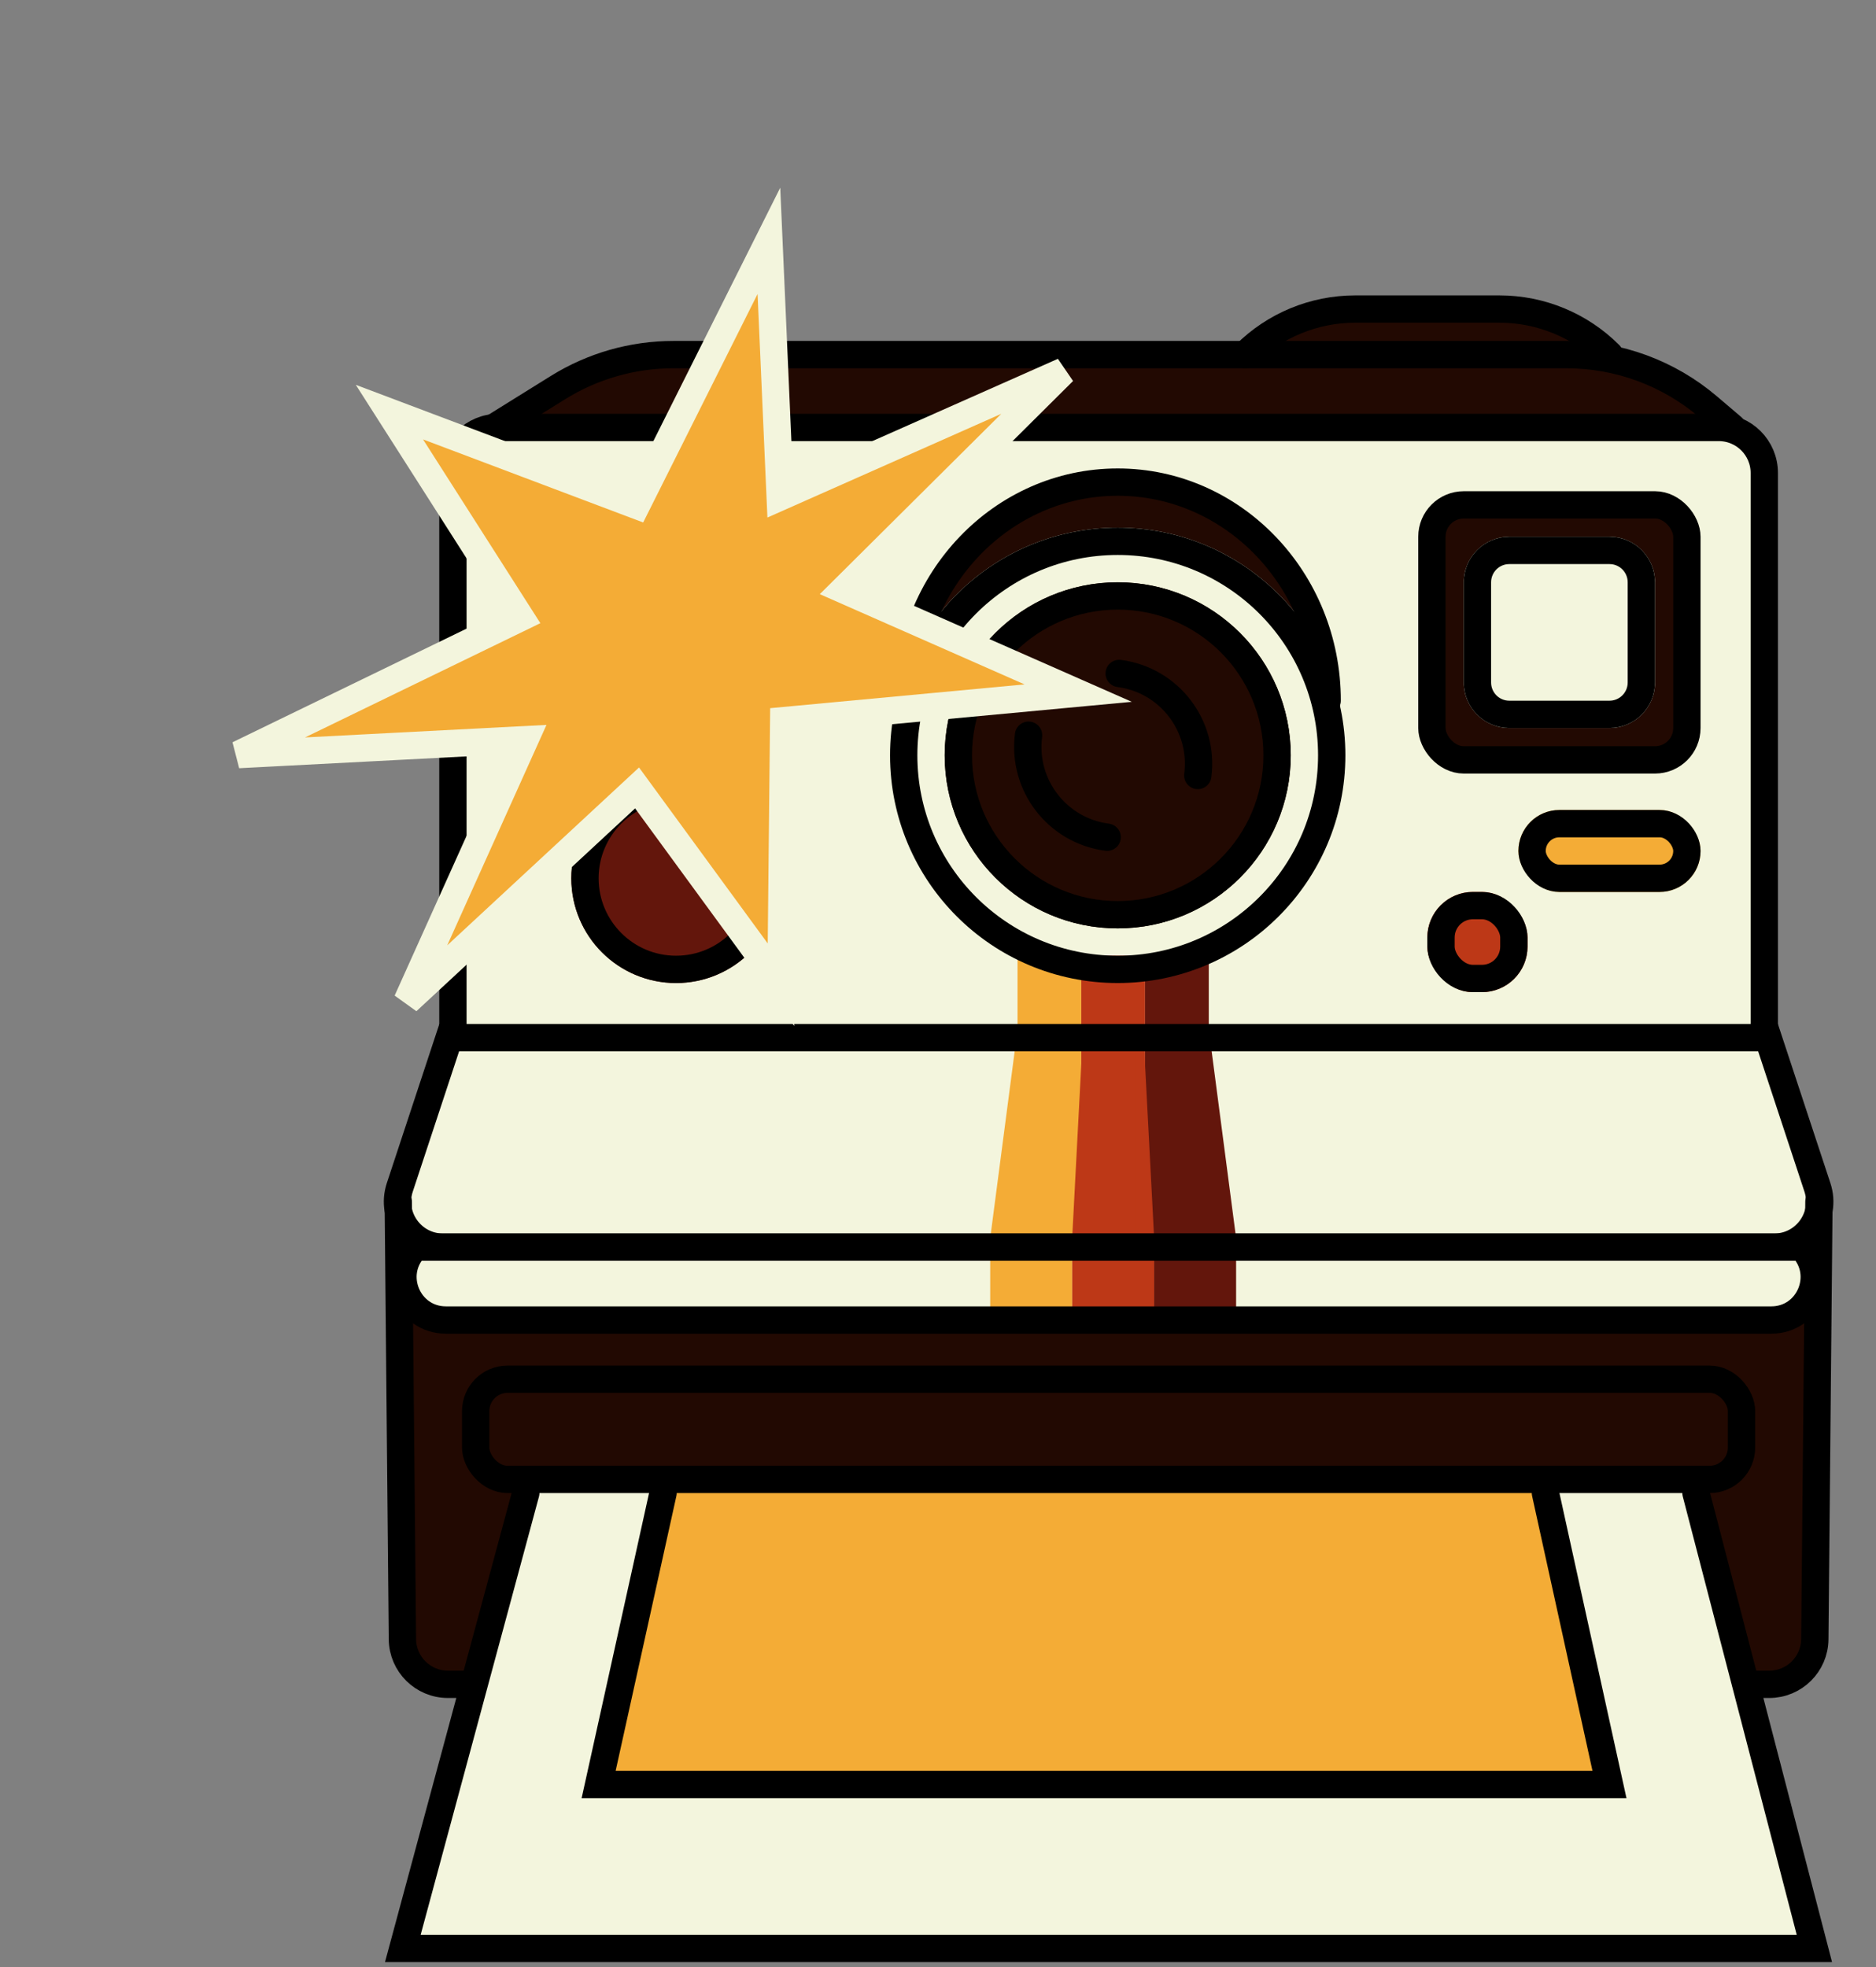 <svg width="206" height="216" viewBox="0 0 206 216" fill="none" xmlns="http://www.w3.org/2000/svg">
<rect x="0" y="0" width="206" height="216" fill="#808080" stroke="none"/>
<path d="M198.734 183.934H44.734L43.734 130.934L49.734 113.934V49.934L56.234 46.434H188.234L193.734 48.158V112.934L198.734 124.934V183.934Z" fill="#F3F5DD"/>
<path d="M44.234 182.434V143.934H199.734V180.934L195.234 185.434H49.234L44.234 182.434Z" fill="#220902"/>
<path d="M186.234 162.934H57.734L43.734 213.934H199.734L186.234 162.934Z" fill="#F3F5DD"/>
<rect x="156.734" y="97.934" width="11" height="11" rx="5" fill="#BD3817"/>
<circle cx="74.234" cy="96.434" r="11.5" fill="#63160C"/>
<path d="M175.734 38.934L190.234 46.934H54.234L69.734 38.934H137.234L144.234 33.934H167.734L175.734 38.934Z" fill="#220902"/>
<ellipse cx="122.734" cy="79.934" rx="24" ry="27" fill="#220902"/>
<circle cx="122.734" cy="82.934" r="25" fill="#F3F5DD"/>
<circle cx="122.734" cy="82.934" r="19" fill="#220902"/>
<rect x="156.734" y="54.934" width="29" height="29" rx="5" fill="#220902"/>
<path d="M165.734 60.434H176.734C178.667 60.434 180.234 62.001 180.234 63.934V74.934C180.234 76.867 178.667 78.434 176.734 78.434H165.734C163.801 78.434 162.234 76.867 162.234 74.934V63.934C162.234 62.001 163.801 60.434 165.734 60.434Z" stroke="black" stroke-width="3"/>
<path d="M160.734 63.934C160.734 61.172 162.973 58.934 165.734 58.934H176.734C179.496 58.934 181.734 61.172 181.734 63.934V74.934C181.734 77.695 179.496 79.934 176.734 79.934H165.734C162.973 79.934 160.734 77.695 160.734 74.934V63.934Z" fill="#F3F5DD"/>
<path d="M65.734 195.934L72.734 162.934H169.734L177.234 195.934H65.734Z" fill="#F4AC36"/>
<path d="M108.734 135.934L111.484 114.934H113.734V135.934H108.734Z" fill="#F4AC36"/>
<path d="M135.734 135.934L132.984 114.934H130.734V135.934H135.734Z" fill="#63160C"/>
<rect x="111.734" y="137.934" width="33" height="7" transform="rotate(-90 111.734 137.934)" fill="#F4AC36"/>
<rect x="118.734" y="137.934" width="33" height="7" transform="rotate(-90 118.734 137.934)" fill="#BD3817"/>
<rect x="125.734" y="137.934" width="33" height="7" transform="rotate(-90 125.734 137.934)" fill="#63160C"/>
<path d="M117.734 135.934L118.834 114.934H119.734V135.934H117.734Z" fill="#BD3817"/>
<path d="M126.734 135.934L125.634 114.934H124.734V135.934H126.734Z" fill="#BD3817"/>
<rect x="108.734" y="144.934" width="9" height="9" transform="rotate(-90 108.734 144.934)" fill="#F4AC36"/>
<rect x="117.734" y="144.934" width="9" height="9" transform="rotate(-90 117.734 144.934)" fill="#BD3817"/>
<rect x="126.734" y="144.934" width="9" height="9" transform="rotate(-90 126.734 144.934)" fill="#63160C"/>
<rect x="166.734" y="88.934" width="20" height="9" rx="4.5" fill="#F4AC36"/>
<circle cx="74.234" cy="96.434" r="10" stroke="black" stroke-width="3"/>
<path d="M145.734 76.934C145.734 63.679 135.437 52.934 122.734 52.934C110.032 52.934 99.734 63.679 99.734 76.934" stroke="black" stroke-width="3" stroke-linecap="round"/>
<rect x="168.234" y="90.434" width="17" height="6" rx="3" stroke="black" stroke-width="3"/>
<path d="M199.734 131.934L199.281 179.981C199.255 182.724 197.024 184.934 194.281 184.934H191.734" stroke="black" stroke-width="3" stroke-linecap="round"/>
<path d="M194.145 113.934H49.327L43.902 130.366C42.834 133.601 45.244 136.934 48.65 136.934H194.819C198.226 136.934 200.635 133.602 199.567 130.367L194.145 113.934Z" stroke="black" stroke-width="3"/>
<path d="M197.859 136.934H45.609C42.683 139.906 44.789 144.934 48.96 144.934H194.509C198.68 144.934 200.785 139.906 197.859 136.934Z" stroke="black" stroke-width="3"/>
<path d="M43.734 131.934L44.188 179.981C44.214 182.724 46.444 184.934 49.187 184.934H51.734" stroke="black" stroke-width="3" stroke-linecap="round"/>
<rect x="52.234" y="151.434" width="139" height="11" rx="3.5" stroke="black" stroke-width="3"/>
<path d="M57.734 163.934L44.234 213.934H199.234L186.234 163.934" stroke="black" stroke-width="3" stroke-linecap="round"/>
<path d="M72.807 163.934L65.734 195.934H176.734L169.703 163.934" stroke="black" stroke-width="3" stroke-linecap="round"/>
<path d="M49.734 112.934V51.934C49.734 49.172 51.973 46.934 54.734 46.934L188.734 46.934C191.496 46.934 193.734 49.172 193.734 51.934V112.934" stroke="black" stroke-width="3" stroke-linecap="round"/>
<path d="M54.234 46.934L61.271 42.556C65.076 40.188 69.468 38.934 73.949 38.934H172.005C177.707 38.934 183.222 40.964 187.563 44.66L190.234 46.934" stroke="black" stroke-width="3" stroke-linecap="round"/>
<path d="M176.734 38.934V38.934C173.533 35.732 169.191 33.934 164.663 33.934H148.805C144.278 33.934 139.936 35.732 136.734 38.934V38.934" stroke="black" stroke-width="3" stroke-linecap="round"/>
<rect x="157.234" y="55.434" width="28" height="28" rx="3.5" stroke="black" stroke-width="3"/>
<rect x="158.234" y="99.434" width="8" height="8" rx="3.5" stroke="black" stroke-width="3"/>
<circle cx="122.734" cy="82.934" r="23.5" stroke="black" stroke-width="3"/>
<circle cx="122.734" cy="82.934" r="17.5" stroke="black" stroke-width="3"/>
<path d="M131.527 85.146C132.237 79.669 128.372 74.654 122.895 73.944" stroke="black" stroke-width="3" stroke-linecap="round"/>
<path d="M112.942 80.722C112.232 86.199 116.097 91.214 121.574 91.924" stroke="black" stroke-width="3" stroke-linecap="round"/>
<path d="M165.734 60.434H176.734C178.667 60.434 180.234 62.001 180.234 63.934V74.934C180.234 76.867 178.667 78.434 176.734 78.434H165.734C163.801 78.434 162.234 76.867 162.234 74.934V63.934C162.234 62.001 163.801 60.434 165.734 60.434Z" stroke="black" stroke-width="3"/>
<path d="M94.198 63.202L92.638 64.751L94.65 65.638L118.392 76.102L87.402 78.998L86.056 79.123L86.042 80.476L85.756 108.116L70.95 87.873L69.955 86.512L68.719 87.658L44.703 109.928L56.622 83.457L57.631 81.217L55.176 81.343L26.184 82.85L55.649 68.546L57.165 67.81L56.258 66.39L42.761 45.249L68.624 55.008L69.89 55.485L70.495 54.276L84.432 26.445L85.573 52.366L85.67 54.563L87.68 53.672L116.773 40.768L94.198 63.202Z" fill="#F4AC36" stroke="#F3F5DD" stroke-width="3"/>
</svg>
